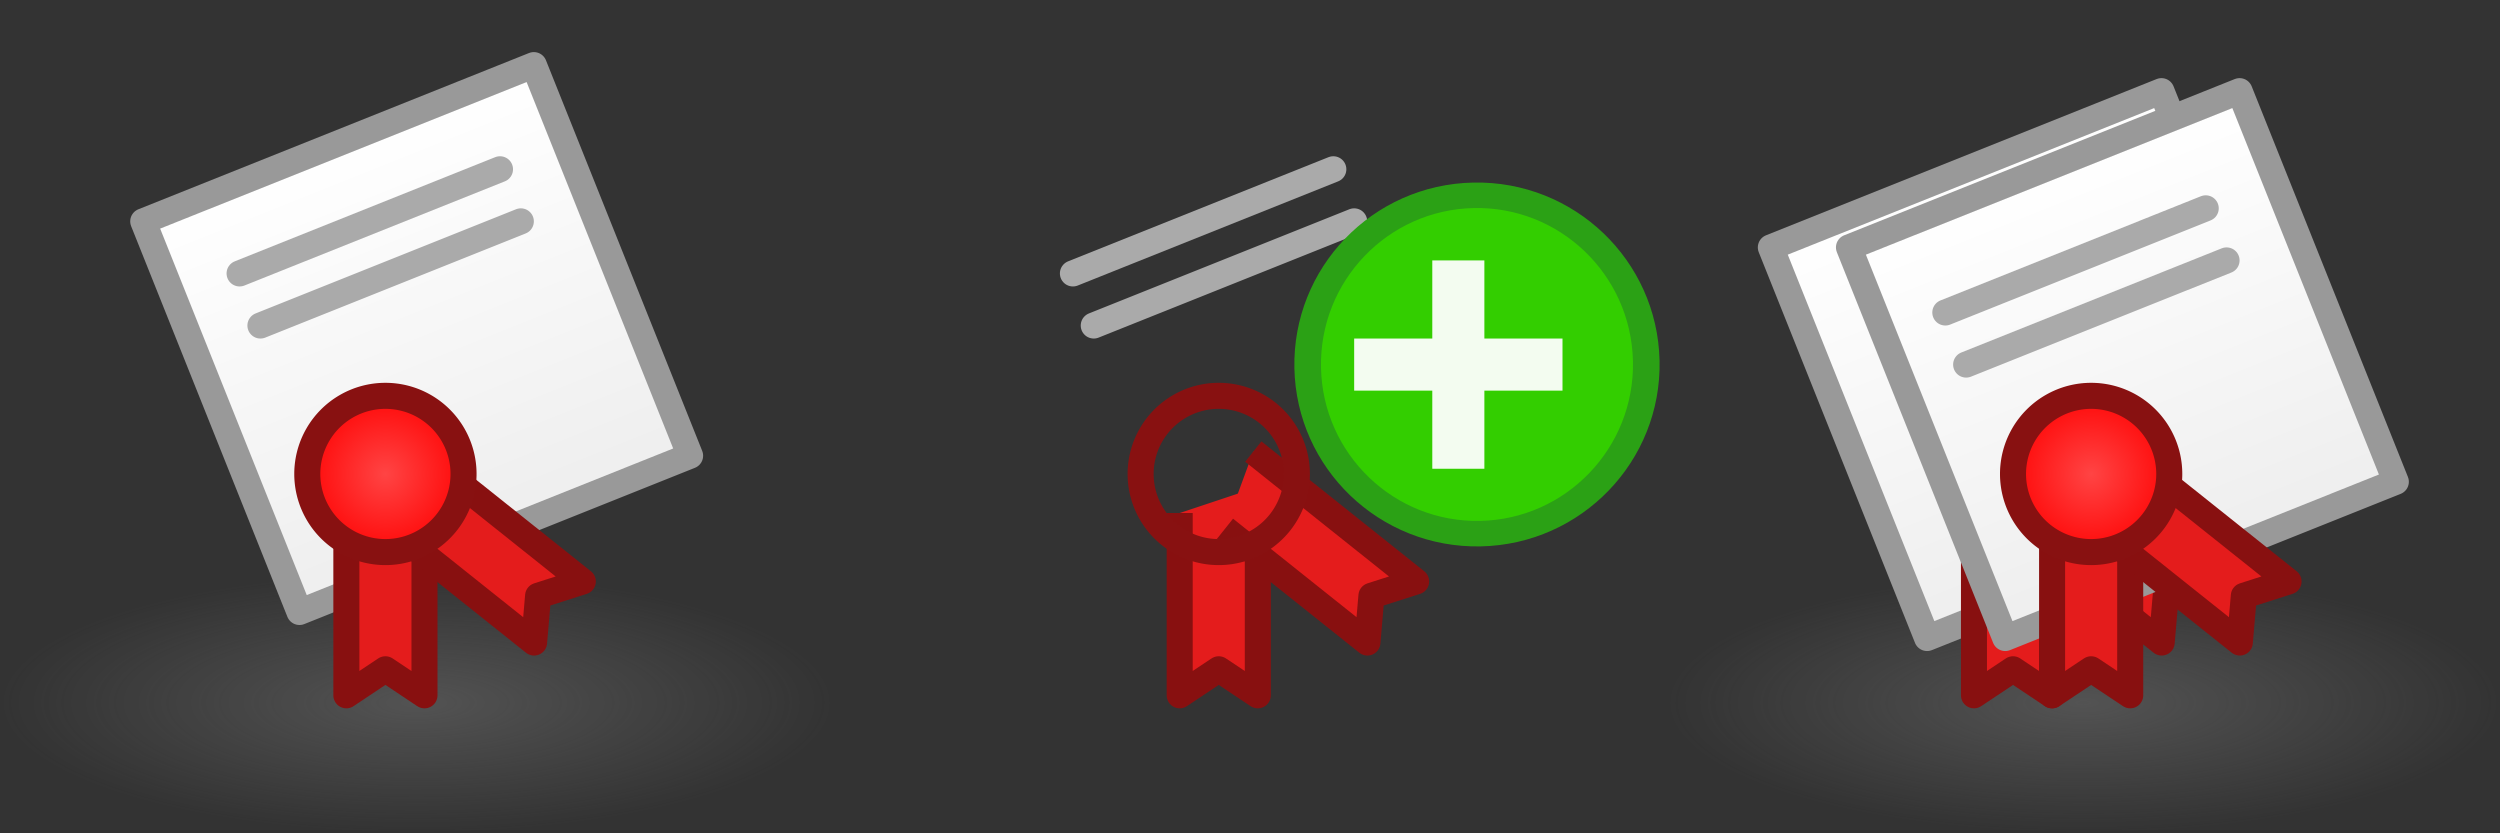 <?xml version="1.0" encoding="UTF-8" standalone="no"?>
<!-- Created with Inkscape (http://www.inkscape.org/) -->

<svg
   xmlns:dc="http://purl.org/dc/elements/1.1/"
   xmlns:cc="http://creativecommons.org/ns#"
   xmlns:rdf="http://www.w3.org/1999/02/22-rdf-syntax-ns#"
   xmlns:svg="http://www.w3.org/2000/svg"
   xmlns="http://www.w3.org/2000/svg"
   xmlns:xlink="http://www.w3.org/1999/xlink"
   xmlns:sodipodi="http://sodipodi.sourceforge.net/DTD/sodipodi-0.dtd"
   xmlns:inkscape="http://www.inkscape.org/namespaces/inkscape"
   version="1.1"
   width="96"
   height="32"
   id="svg4721"
   inkscape:version="0.48.5 r10040"
   sodipodi:docname="token.svg">
  <rect width="100%" height="100%" fill="#333333" stroke="none"/>
  <sodipodi:namedview
     pagecolor="#ffffff"
     bordercolor="#666666"
     borderopacity="1"
     objecttolerance="10"
     gridtolerance="10"
     guidetolerance="10"
     inkscape:pageopacity="0"
     inkscape:pageshadow="2"
     inkscape:window-width="1366"
     inkscape:window-height="705"
     id="namedview6348"
     showgrid="false"
     inkscape:zoom="3.4583333"
     inkscape:cx="-6.7951814"
     inkscape:cy="16"
     inkscape:window-x="0"
     inkscape:window-y="27"
     inkscape:window-maximized="1"
     inkscape:current-layer="svg4721" />
  <defs
     id="defs4723">
    <linearGradient
       id="linearGradient3592-1">
      <stop
         id="stop3594-7"
         style="stop-color:#777777;stop-opacity:0.467;"
         offset="0" />
      <stop
         id="stop3596-5"
         style="stop-color:#777777;stop-opacity:0;"
         offset="1" />
    </linearGradient>
    <linearGradient
       id="linearGradient6562-4">
      <stop
         id="stop6564-1"
         style="stop-color:#eeeeee;stop-opacity:1"
         offset="0" />
      <stop
         id="stop6566-1"
         style="stop-color:#ffffff;stop-opacity:1"
         offset="1" />
    </linearGradient>
    <linearGradient
       id="linearGradient6554-3">
      <stop
         id="stop6556-5"
         style="stop-color:#999999;stop-opacity:1"
         offset="0" />
      <stop
         id="stop6558-4"
         style="stop-color:#999999;stop-opacity:1"
         offset="1" />
    </linearGradient>
    <linearGradient
       id="linearGradient6576-2">
      <stop
         id="stop6578-8"
         style="stop-color:#ff4444;stop-opacity:1"
         offset="0" />
      <stop
         id="stop6580-7"
         style="stop-color:#ff0000;stop-opacity:1"
         offset="1" />
    </linearGradient>
    <radialGradient
       cx="16"
       cy="27"
       r="16"
       fx="16"
       fy="27"
       id="radialGradient5198-3"
       xlink:href="#linearGradient3592-1"
       gradientUnits="userSpaceOnUse"
       gradientTransform="matrix(1,0,0,0.312,2688,1038.925)" />
    <linearGradient
       x1="2"
       y1="31"
       x2="-4"
       y2="16"
       id="linearGradient5333-1"
       xlink:href="#linearGradient6562-4"
       gradientUnits="userSpaceOnUse"
       gradientTransform="translate(-0.5,1017.862)" />
    <linearGradient
       x1="7"
       y1="29"
       x2="1"
       y2="14"
       id="linearGradient5335-1"
       xlink:href="#linearGradient6554-3"
       gradientUnits="userSpaceOnUse"
       gradientTransform="translate(-0.5,1017.862)" />
    <linearGradient
       x1="2"
       y1="31"
       x2="-4"
       y2="16"
       id="linearGradient5337-6"
       xlink:href="#linearGradient6562-4"
       gradientUnits="userSpaceOnUse"
       gradientTransform="translate(-0.5,1017.862)" />
    <linearGradient
       x1="7"
       y1="29"
       x2="1"
       y2="14"
       id="linearGradient5339-7"
       xlink:href="#linearGradient6554-3"
       gradientUnits="userSpaceOnUse"
       gradientTransform="translate(-0.5,1017.862)" />
    <radialGradient
       cx="17"
       cy="19"
       r="3.5"
       fx="17"
       fy="19"
       id="radialGradient5341-6"
       xlink:href="#linearGradient6576-2"
       gradientUnits="userSpaceOnUse" />
    <radialGradient
       inkscape:collect="always"
       xlink:href="#linearGradient3592-1"
       id="radialGradient3247"
       gradientUnits="userSpaceOnUse"
       gradientTransform="matrix(1,0,0,0.312,1888,1038.925)"
       cx="16"
       cy="27"
       fx="16"
       fy="27"
       r="16" />
    <linearGradient
       inkscape:collect="always"
       xlink:href="#linearGradient6562-4"
       id="linearGradient3249"
       gradientUnits="userSpaceOnUse"
       gradientTransform="translate(-0.5,1016.862)"
       x1="2"
       y1="31"
       x2="-4"
       y2="16" />
    <linearGradient
       inkscape:collect="always"
       xlink:href="#linearGradient6554-3"
       id="linearGradient3251"
       gradientUnits="userSpaceOnUse"
       gradientTransform="translate(-0.5,1016.862)"
       x1="7"
       y1="29"
       x2="1"
       y2="14" />
    <radialGradient
       inkscape:collect="always"
       xlink:href="#linearGradient6576-2"
       id="radialGradient3253"
       gradientUnits="userSpaceOnUse"
       cx="17"
       cy="19"
       fx="17"
       fy="19"
       r="3.5" />
  </defs>
  <g
     id="g4560"
     transform="translate(-1888,-1020.362)">
    <rect
       style="fill:url(#radialGradient3247);fill-opacity:1;stroke:none"
       id="rect4902-1-5-8-0-4"
       y="1042.362"
       x="1888"
       height="10"
       width="32" />
    <g
       id="g6632"
       transform="translate(1888,1.7382813e-5)">
      <g
         id="g6626">
        <path
           style="fill:url(#linearGradient3249);fill-opacity:1;stroke:url(#linearGradient3251);stroke-width:1px;stroke-linecap:round;stroke-linejoin:round;stroke-opacity:1"
           id="path6044"
           inkscape:connector-curvature="0"
           d="m 11.5,1043.862 -6,-15 15,-6 6,15 z" />
        <g
           id="g6622">
          <path
             style="fill:none;stroke:#aaaaaa;stroke-width:1px;stroke-linecap:round;stroke-linejoin:miter;stroke-opacity:1"
             id="path6588"
             inkscape:connector-curvature="0"
             d="m 9.2,1030.862 10,-4" />
          <path
             style="fill:none;stroke:#aaaaaa;stroke-width:1px;stroke-linecap:round;stroke-linejoin:miter;stroke-opacity:1"
             id="path6590"
             inkscape:connector-curvature="0"
             d="m 10,1032.862 10,-4" />
        </g>
      </g>
      <g
         id="g6613">
        <path
           style="fill:#e41c1c;fill-opacity:1;stroke:#881010;stroke-width:1px;stroke-linecap:butt;stroke-linejoin:round;stroke-opacity:1"
           id="path6584"
           inkscape:connector-curvature="0"
           d="m 13.3,1040.062 0,7 1.5,-1 1.5,1 0,-8" />
        <path
           style="fill:#e41c1c;fill-opacity:1;stroke:#881010;stroke-width:1px;stroke-linecap:butt;stroke-linejoin:round;stroke-opacity:1"
           id="path6586"
           inkscape:connector-curvature="0"
           d="m 15.037,1040.67 5.472,4.365 0.154,-1.796 1.717,-0.549 -6.254,-4.988" />
        <path
           inkscape:connector-curvature="0"
           style="fill:url(#radialGradient3253);fill-opacity:1;stroke:#881111;stroke-width:1;stroke-linecap:round;stroke-linejoin:round;stroke-miterlimit:4;stroke-opacity:1;stroke-dasharray:none"
           id="path6572"
           transform="translate(-2.2,1019.562)"
           d="m 20,19 a 3,3 0 1 1 -6,0 3,3 0 1 1 6,0 z" />
      </g>
    </g>
  </g>
  <g
     id="g4443"
     transform="translate(-2624,-1020.362)">
    <rect
       style="fill:url(#radialGradient5198-3);fill-opacity:1;stroke:none"
       id="rect4095"
       y="1042.362"
       x="2688"
       height="10"
       width="32" />
    <g
       id="g5234"
       transform="translate(256,0)">
      <g
         id="g4097"
         transform="translate(2430.5,1.7382813e-5)">
        <g
           id="g4099">
          <path
             style="fill:url(#linearGradient5333-1);fill-opacity:1;stroke:url(#linearGradient5335-1);stroke-width:1px;stroke-linecap:round;stroke-linejoin:round;stroke-opacity:1"
             id="path4101"
             inkscape:connector-curvature="0"
             d="m 11.5,1044.862 -6,-15 15,-6 6,15 z" />
          <g
             id="g4103" />
        </g>
        <g
           id="g4109">
          <path
             style="fill:#e41c1c;fill-opacity:1;stroke:#881010;stroke-width:1px;stroke-linecap:butt;stroke-linejoin:round;stroke-opacity:1"
             id="path4111"
             inkscape:connector-curvature="0"
             d="m 13.3,1040.062 0,7 1.5,-1 1.5,1 0,-8" />
          <path
             style="fill:#e41c1c;fill-opacity:1;stroke:#881010;stroke-width:1px;stroke-linecap:butt;stroke-linejoin:round;stroke-opacity:1"
             id="path4113"
             inkscape:connector-curvature="0"
             d="m 15.037,1040.67 5.472,4.365 0.154,-1.796 1.717,-0.549 -6.254,-4.988" />
        </g>
      </g>
      <g
         id="g4235"
         transform="translate(2433.5,1.7382813e-5)">
        <g
           id="g4237">
          <path
             style="fill:url(#linearGradient5337-6);fill-opacity:1;stroke:url(#linearGradient5339-7);stroke-width:1px;stroke-linecap:round;stroke-linejoin:round;stroke-opacity:1"
             id="path4239"
             inkscape:connector-curvature="0"
             d="m 11.5,1044.862 -6,-15 15,-6 6,15 z" />
          <g
             id="g4241">
            <path
               style="fill:none;stroke:#aaaaaa;stroke-width:1px;stroke-linecap:round;stroke-linejoin:miter;stroke-opacity:1"
               id="path4243"
               inkscape:connector-curvature="0"
               d="m 9.2,1032.362 10,-4" />
            <path
               style="fill:none;stroke:#aaaaaa;stroke-width:1px;stroke-linecap:round;stroke-linejoin:miter;stroke-opacity:1"
               id="path4245"
               transform="translate(0,1020.362)"
               inkscape:connector-curvature="0"
               d="M 10,14 20,10" />
          </g>
        </g>
        <g
           id="g4247">
          <path
             style="fill:#e41c1c;fill-opacity:1;stroke:#881010;stroke-width:1px;stroke-linecap:butt;stroke-linejoin:round;stroke-opacity:1"
             id="path4249"
             inkscape:connector-curvature="0"
             d="m 13.3,1040.062 0,7 1.5,-1 1.5,1 0,-8" />
          <path
             style="fill:#e41c1c;fill-opacity:1;stroke:#881010;stroke-width:1px;stroke-linecap:butt;stroke-linejoin:round;stroke-opacity:1"
             id="path4251"
             inkscape:connector-curvature="0"
             d="m 15.037,1040.67 5.472,4.365 0.154,-1.796 1.717,-0.549 -6.254,-4.988" />
          <path
             inkscape:connector-curvature="0"
             style="fill:url(#radialGradient5341-6);fill-opacity:1;stroke:#881111;stroke-width:1;stroke-linecap:round;stroke-linejoin:round;stroke-miterlimit:4;stroke-opacity:1;stroke-dasharray:none"
             id="path4253"
             transform="translate(-2.2,1019.562)"
             d="m 20,19 a 3,3 0 1 1 -6,0 3,3 0 1 1 6,0 z" />
        </g>
      </g>
    </g>
  </g>
  <use
     xlink:href="#g4560"
     height="32"
     width="96"
     y="0"
     x="0"
     id="use5420"
     transform="translate(32,0)" />
  <g
     id="g6634"
     transform="translate(-20,-1019.362)">
    <path
       sodipodi:type="arc"
       style="fill:#33ce00;fill-opacity:1;stroke:#2ba115;stroke-width:0.981;stroke-linecap:round;stroke-linejoin:round;stroke-miterlimit:4;stroke-opacity:1;stroke-dasharray:none"
       id="path6624"
       sodipodi:cx="2872.25"
       sodipodi:cy="13"
       sodipodi:rx="6.2394724"
       sodipodi:ry="6.5106826"
       d="m 2878.488,12.868 c 0.07,3.595 -2.667,6.568 -6.112,6.641 -3.445,0.073 -6.295,-2.782 -6.365,-6.377 -0.07,-3.595 2.667,-6.568 6.112,-6.641 3.436,-0.073 6.281,2.768 6.364,6.353"
       transform="matrix(1.042,0,0,0.998,-2916.168,1020.384)"
       sodipodi:start="6.2629197"
       sodipodi:end="12.542317"
       sodipodi:open="true" />
    <path
       style="fill:#ffffff;fill-opacity:0.941;stroke:none"
       d="m 72,1034.362 0,-2 3,0 0,-3 2,0 0,3 3,0 0,2 -3,0 0,3 -2,0 0,-3 z"
       id="path6628"
       inkscape:connector-curvature="0"
       sodipodi:nodetypes="ccccccccccccc" />
  </g>
</svg>
